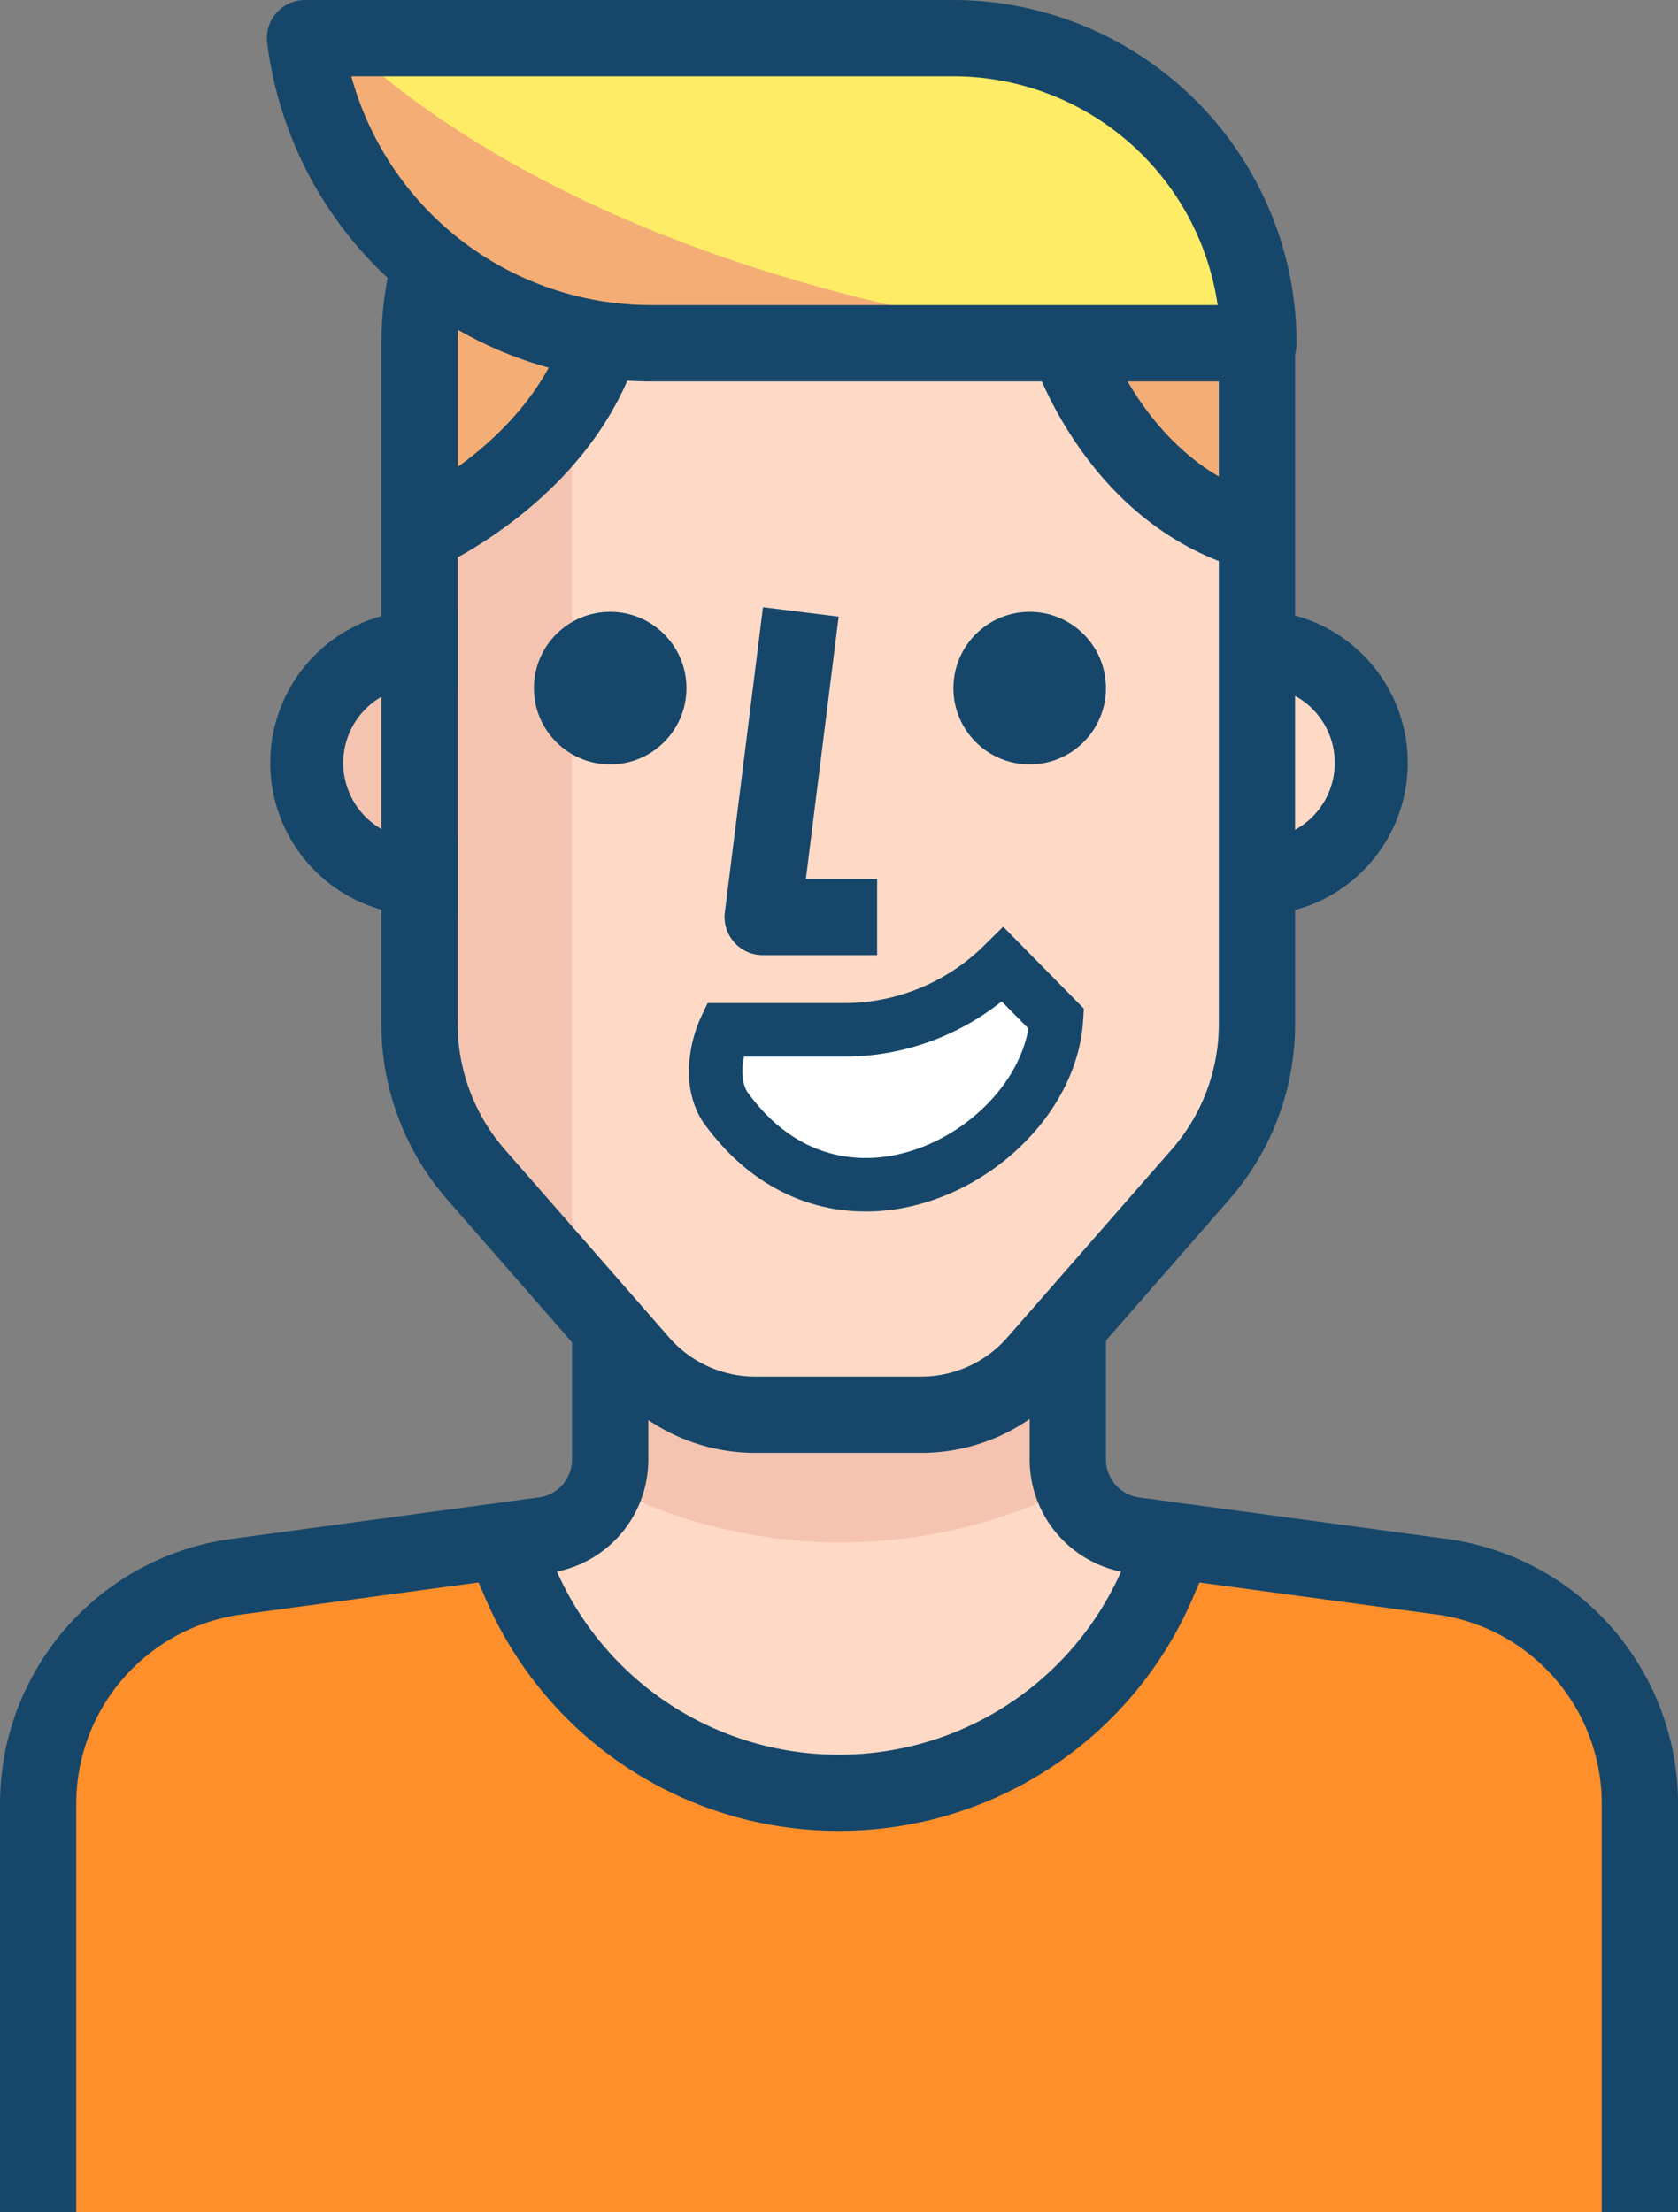 <svg xmlns="http://www.w3.org/2000/svg" width="94.069" height="124" viewBox="0 0 94.069 124"><rect x="0" y="0" width="94.069" height="124" fill="#808080" stroke="none"/><defs><style>.a{fill:#fedac6;}.b{fill:#f5c4b0;}.c{fill:#ff8f2b;}.d{fill:#feec66;}.e{fill:#f5ad76;}.f{fill:#16476a;}.g{fill:#fff;stroke:#16476a;stroke-width:3px;}</style></defs><g transform="translate(-61.793)"><path class="a" d="M196.863,327.931a19.435,19.435,0,0,0,17.873-11.78l1.026-2.373-2.352-.321a4.274,4.274,0,0,1-3.72-4.276v-9.044H184.036v9.172a4.274,4.274,0,0,1-3.72,4.276l-2.352.321,1.026,2.373A19.433,19.433,0,0,0,196.863,327.931Z" transform="translate(-88.036 -227.448)"/><path class="b" d="M228.143,310.828a3.935,3.935,0,0,1-.256-1.411v-9.279H202.231v9.172a3.934,3.934,0,0,1-.256,1.411A28.946,28.946,0,0,0,228.143,310.828Z" transform="translate(-106.232 -227.448)"/><path class="c" d="M149.276,358.8l-14.859-1.988-1.026,2.373a19.455,19.455,0,0,1-35.746,0l-1.026-2.373L81.76,358.8a12.83,12.83,0,0,0-11.139,12.7v22.9h89.793V371.5A12.83,12.83,0,0,0,149.276,358.8Z" transform="translate(-6.69 -270.396)"/><path class="c" d="M79.173,367.669a12.826,12.826,0,0,0-8.552,12.058v22.9h8.552Z" transform="translate(-6.69 -278.624)"/><path class="a" d="M346.413,150.069h-2.138V162.9h2.138a6.414,6.414,0,0,0,0-12.828Z" transform="translate(-214.068 -113.724)"/><path class="b" d="M132.414,156.483a6.413,6.413,0,0,0,6.414,6.414h2.138V150.069h-2.138A6.413,6.413,0,0,0,132.414,156.483Z" transform="translate(-53.517 -113.724)"/><path class="a" d="M195.24,78.779H171.851a19.547,19.547,0,0,1-2.736-.214c-2.352,7.44-10.219,10.9-10.219,10.9v27.344a12.823,12.823,0,0,0,3.164,8.552l9.236,10.561a8.548,8.548,0,0,0,6.414,2.908h9.321a8.548,8.548,0,0,0,6.414-2.908l9.236-10.561a12.823,12.823,0,0,0,3.164-8.552V89.469C197.913,87.331,195.24,78.779,195.24,78.779Z" transform="translate(-73.585 -59.538)"/><path class="b" d="M167.447,93.131a21.557,21.557,0,0,1-8.552,7.376v27.344a12.823,12.823,0,0,0,3.164,8.552l5.388,6.029v-49.3Z" transform="translate(-73.585 -70.576)"/><path class="d" d="M185.862,25.931h0a17.1,17.1,0,0,0-17.1-17.1H132.414a19.521,19.521,0,0,0,19.37,17.1Z" transform="translate(-53.517 -6.689)"/><g transform="translate(78.897 2.138)"><path class="e" d="M169.115,65.856a19.415,19.415,0,0,1-9.45-4.062h-.235a17.587,17.587,0,0,0-.535,4.276V76.76S166.764,73.3,169.115,65.856Z" transform="translate(-152.482 -48.966)"/><path class="e" d="M308.966,79.448s2.672,8.552,10.69,10.69V79.448Z" transform="translate(-266.207 -62.345)"/><path class="e" d="M132.414,8.828a19.521,19.521,0,0,0,19.37,17.1H177.31c-26.19-3.271-38.483-12.828-42.972-17.1Z" transform="translate(-132.414 -8.828)"/></g><path class="f" d="M66.069,358.138H61.793v-22.9a14.985,14.985,0,0,1,13.118-14.863l17.082-2.307a2.14,2.14,0,0,0,1.868-2.138v-6.968h4.276v6.948a6.41,6.41,0,0,1-5.582,6.395l-17.095,2.309a10.712,10.712,0,0,0-9.392,10.621v22.9Z" transform="translate(0 -234.138)"/><path class="f" d="M336.482,358.138h-4.276v-22.9a10.708,10.708,0,0,0-9.37-10.621l-17.127-2.311a6.415,6.415,0,0,1-5.572-6.414v-6.929h4.276v6.948a2.143,2.143,0,0,0,1.86,2.157l17.112,2.309a14.983,14.983,0,0,1,13.1,14.863Z" transform="translate(-180.62 -234.138)"/><path class="f" d="M346.413,158.345h-2.138v-4.276h2.138a4.276,4.276,0,0,0,0-8.552h-2.138v-4.276h2.138a8.552,8.552,0,0,1,0,17.1Z" transform="translate(-214.068 -107.035)"/><path class="f" d="M134.276,158.345h-2.138a8.552,8.552,0,0,1,0-17.1h2.138v4.276h-2.138a4.276,4.276,0,0,0,0,8.552h2.138Z" transform="translate(-46.828 -107.035)"/><path class="f" d="M189.656,367.571h-.024A21.541,21.541,0,0,1,169.807,354.5l-1.368-3.183,3.929-1.687,1.368,3.185a17.277,17.277,0,0,0,15.9,10.484h.019a17.285,17.285,0,0,0,15.9-10.484l1.368-3.185,3.93,1.687-1.368,3.185A21.553,21.553,0,0,1,189.656,367.571Z" transform="translate(-80.818 -264.95)"/><path class="f" d="M238.065,160.007h-6.414a2.139,2.139,0,0,1-2.123-2.4l2.138-17.1,4.242.53-1.837,14.7h3.994v4.276Z" transform="translate(-127.1 -106.473)"/><path class="g" d="M229.557,231.168c-1.128-1.877,0-4.276,0-4.276h6.585a12.679,12.679,0,0,0,9.018-3.66l3,3.044C247.708,233.625,236.022,240.25,229.557,231.168Z" transform="translate(-127.144 -169.168)"/><path class="f" d="M180.342,126.622h-9.323A10.686,10.686,0,0,1,163,122.99l-9.24-10.566a14.965,14.965,0,0,1-3.692-9.978V64.43a19.737,19.737,0,0,1,.6-4.8l4.146,1.046a15.576,15.576,0,0,0-.468,3.756v38.032a10.709,10.709,0,0,0,2.636,7.147l9.234,10.559a6.405,6.405,0,0,0,4.806,2.176h9.319a6.414,6.414,0,0,0,4.808-2.181l9.232-10.557a10.674,10.674,0,0,0,2.634-7.126V64.43h4.276v38.034a14.935,14.935,0,0,1-3.69,9.956l-9.238,10.563A10.676,10.676,0,0,1,180.342,126.622Z" transform="translate(-66.895 -45.188)"/><circle class="f" cx="4.276" cy="4.276" r="4.276" transform="translate(91.724 34.293)"/><circle class="f" cx="4.276" cy="4.276" r="4.276" transform="translate(115.241 34.293)"/><path class="f" d="M179.173,21.379H145.095A21.689,21.689,0,0,1,123.6,2.4,2.139,2.139,0,0,1,125.725,0H162.07a19.264,19.264,0,0,1,19.241,19.241A2.137,2.137,0,0,1,179.173,21.379Zm-50.855-17.1A17.418,17.418,0,0,0,145.095,17.1h31.789A14.988,14.988,0,0,0,162.07,4.276H128.319Z" transform="translate(-46.829 0)"/><path class="f" d="M157.063,84.331l-1.71-3.919.855,1.958-.86-1.958c.083-.036,8.218-3.718,9.441-11.214l4.22.686C167.406,79.709,157.484,84.148,157.063,84.331Z" transform="translate(-70.897 -52.44)"/><path class="f" d="M312.722,90.183c-9.05-2.414-12.056-11.722-12.178-12.118l4.077-1.283c.026.075,2.459,7.47,9.2,9.268Z" transform="translate(-180.928 -58.186)"/></g></svg>